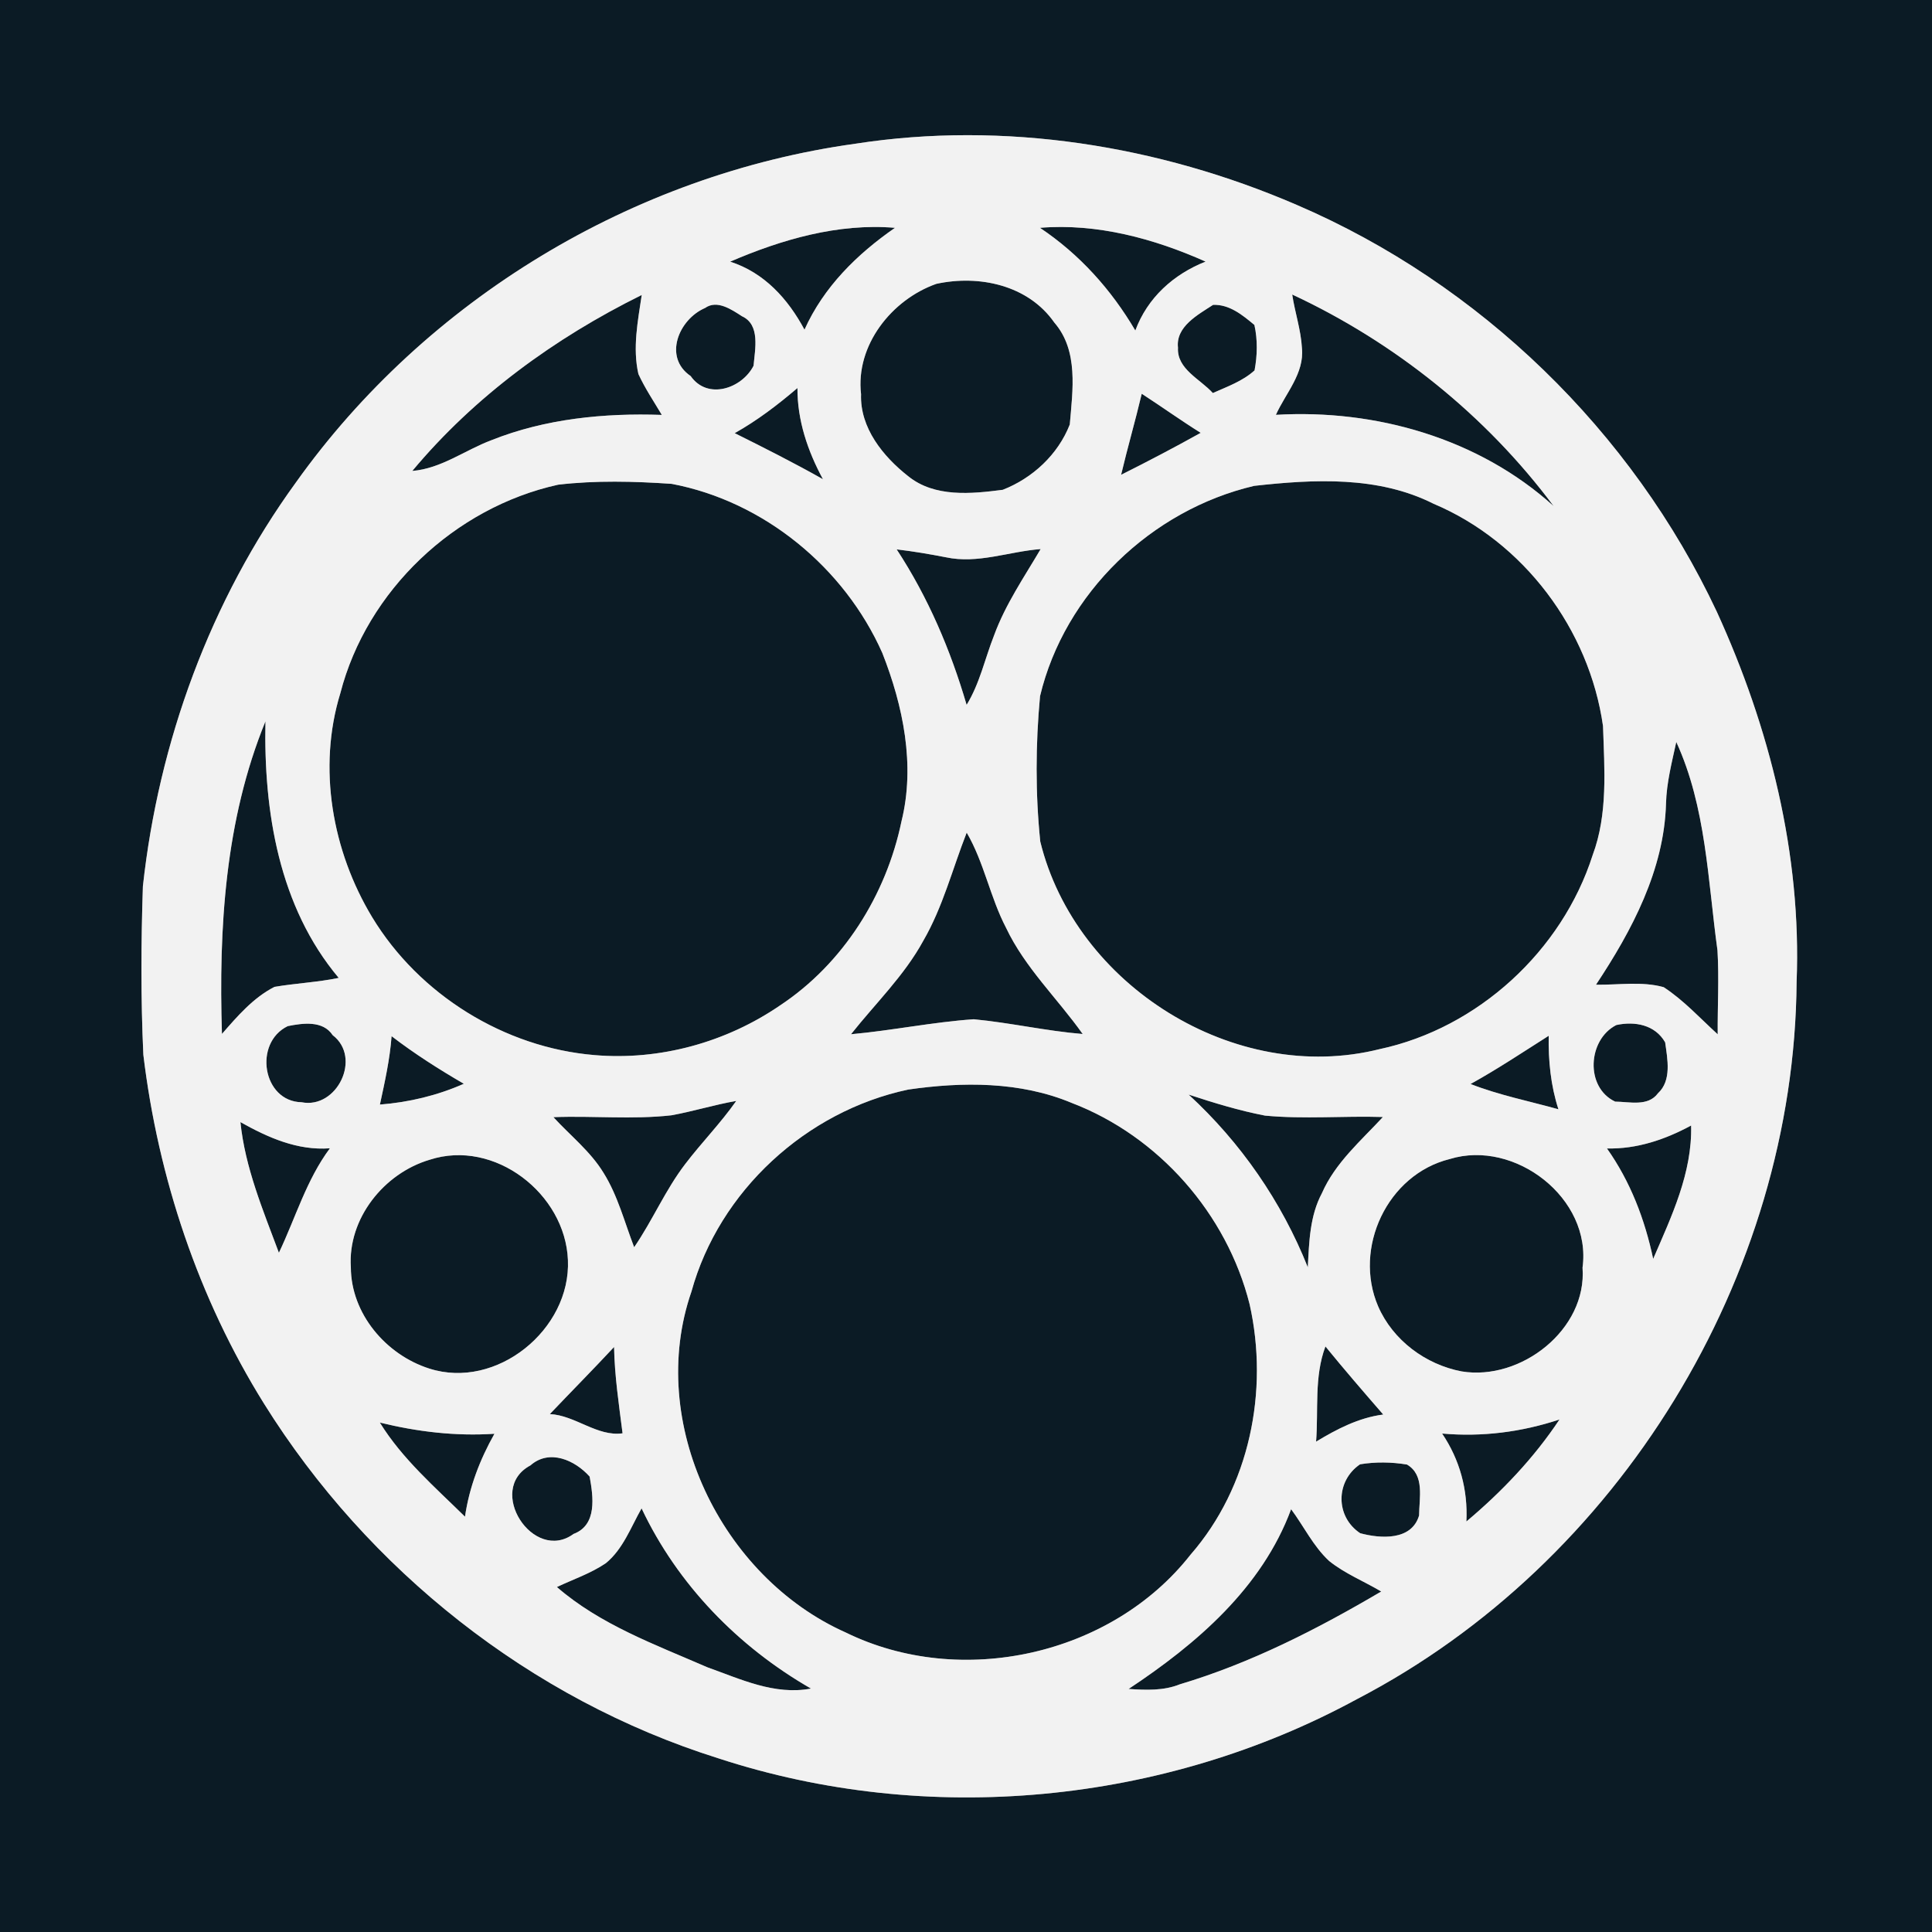 <?xml version="1.0" encoding="UTF-8" ?>
<!DOCTYPE svg PUBLIC "-//W3C//DTD SVG 1.1//EN" "http://www.w3.org/Graphics/SVG/1.1/DTD/svg11.dtd">
<svg width="250pt" height="250pt" viewBox="0 0 250 250" version="1.1" xmlns="http://www.w3.org/2000/svg">
<rect x="0" y="0" width="250" height="250" fill="#808080" stroke="none"/>
<g id="#0b1b25ff">
<path fill="#0b1b25" opacity="1.00" d=" M 0.00 0.00 L 250.00 0.00 L 250.00 250.00 L 0.00 250.00 L 0.00 0.00 M 110.67 18.60 C 81.88 22.59 55.15 38.77 38.29 62.43 C 27.21 77.69 20.53 95.99 18.49 114.69 C 18.25 121.95 18.21 129.23 18.55 136.49 C 20.47 152.41 25.67 168.00 34.17 181.64 C 47.59 203.15 68.66 219.89 92.91 227.51 C 120.00 236.39 150.57 233.48 175.60 219.86 C 209.49 202.24 232.20 165.24 232.48 127.05 C 233.13 110.55 228.99 94.12 222.16 79.17 C 211.19 55.81 191.52 36.70 167.79 26.51 C 149.95 18.81 129.93 15.61 110.67 18.60 Z" />
<path fill="#0b1b25" opacity="1.00" d=" M 94.48 33.86 C 101.16 30.98 108.47 28.86 115.81 29.48 C 110.90 32.89 106.59 37.12 104.10 42.66 C 101.97 38.68 98.89 35.27 94.48 33.86 Z" />
<path fill="#0b1b25" opacity="1.00" d=" M 134.57 29.48 C 141.93 28.87 149.32 30.87 156.00 33.85 C 151.84 35.50 148.48 38.53 146.91 42.77 C 143.80 37.48 139.69 32.90 134.57 29.48 Z" />
<path fill="#0b1b25" opacity="1.00" d=" M 121.16 36.73 C 126.70 35.53 133.04 36.88 136.43 41.74 C 139.59 45.38 138.80 50.51 138.43 54.93 C 136.91 58.82 133.62 61.87 129.76 63.38 C 125.69 63.91 120.94 64.39 117.52 61.62 C 114.27 59.07 111.26 55.36 111.42 51.01 C 110.68 44.69 115.38 38.77 121.16 36.73 Z" />
<path fill="#0b1b25" opacity="1.00" d=" M 53.35 60.94 C 61.41 51.28 71.80 43.72 83.04 38.17 C 82.54 41.53 81.84 45.02 82.61 48.40 C 83.46 50.25 84.60 51.94 85.64 53.69 C 78.21 53.43 70.57 54.18 63.62 56.95 C 60.17 58.24 57.11 60.63 53.35 60.94 Z" />
<path fill="#0b1b25" opacity="1.00" d=" M 167.21 38.11 C 180.47 44.29 192.29 53.75 201.04 65.49 C 191.35 56.72 178.00 52.92 165.10 53.68 C 166.36 50.88 168.80 48.31 168.47 45.04 C 168.34 42.69 167.56 40.43 167.21 38.11 Z" />
<path fill="#0b1b25" opacity="1.00" d=" M 91.24 39.85 C 92.79 38.75 94.67 40.06 96.01 40.92 C 98.42 42.02 97.69 45.20 97.51 47.33 C 96.02 50.26 91.57 51.81 89.37 48.66 C 85.79 46.23 87.82 41.32 91.24 39.85 Z" />
<path fill="#0b1b25" opacity="1.00" d=" M 152.43 44.99 C 152.12 42.26 155.01 40.73 156.97 39.45 C 159.08 39.36 160.80 40.78 162.32 42.05 C 162.75 43.98 162.70 46.00 162.34 47.93 C 160.79 49.33 158.80 50.03 156.94 50.86 C 155.33 49.06 152.27 47.77 152.43 44.99 Z" />
<path fill="#0b1b25" opacity="1.00" d=" M 95.07 56.05 C 97.99 54.41 100.65 52.38 103.19 50.21 C 103.17 54.40 104.52 58.37 106.49 62.01 C 102.75 59.90 98.91 57.96 95.07 56.05 Z" />
<path fill="#0b1b25" opacity="1.00" d=" M 147.74 50.95 C 150.30 52.61 152.78 54.39 155.37 56.01 C 151.98 57.90 148.54 59.70 145.07 61.44 C 145.90 57.93 146.91 54.46 147.74 50.95 Z" />
<path fill="#0b1b25" opacity="1.00" d=" M 72.22 62.72 C 77.09 62.15 82.03 62.28 86.91 62.61 C 98.85 64.87 109.26 73.44 114.17 84.49 C 116.87 91.35 118.46 99.00 116.65 106.29 C 114.67 115.82 109.11 124.69 100.94 130.10 C 93.96 134.88 85.38 137.25 76.94 136.53 C 65.27 135.56 54.24 128.72 48.16 118.69 C 42.99 110.13 41.07 99.37 44.04 89.70 C 47.47 76.41 58.84 65.67 72.22 62.72 Z" />
<path fill="#0b1b25" opacity="1.00" d=" M 162.29 62.87 C 170.02 62.01 178.32 61.57 185.49 65.18 C 197.17 70.10 205.66 81.46 207.43 93.95 C 207.61 99.53 208.08 105.33 206.09 110.65 C 202.13 123.04 191.25 133.04 178.51 135.76 C 159.79 140.45 139.16 127.51 134.61 108.90 C 133.97 102.66 134.00 96.32 134.58 90.08 C 137.76 76.75 148.99 65.99 162.29 62.87 Z" />
<path fill="#0b1b25" opacity="1.00" d=" M 116.03 71.09 C 118.16 71.34 120.28 71.70 122.39 72.11 C 126.51 73.00 130.57 71.36 134.66 71.05 C 132.52 74.69 130.10 78.21 128.64 82.20 C 127.45 85.21 126.79 88.43 125.08 91.21 C 123.00 84.11 120.10 77.30 116.03 71.09 Z" />
<path fill="#0b1b25" opacity="1.00" d=" M 28.72 133.79 C 28.29 120.15 29.12 106.11 34.35 93.34 C 34.11 105.01 36.09 117.33 43.83 126.54 C 41.08 127.11 38.28 127.23 35.52 127.70 C 32.76 129.11 30.72 131.50 28.72 133.79 Z" />
<path fill="#0b1b25" opacity="1.00" d=" M 215.58 103.98 C 215.65 101.27 216.34 98.64 216.91 96.01 C 220.78 104.43 220.99 113.92 222.24 122.97 C 222.46 126.59 222.24 130.22 222.27 133.84 C 219.99 131.76 217.88 129.44 215.28 127.74 C 212.44 126.95 209.43 127.47 206.52 127.42 C 211.17 120.41 215.34 112.57 215.58 103.98 Z" />
<path fill="#0b1b25" opacity="1.00" d=" M 125.09 107.74 C 127.35 111.61 128.12 116.11 130.19 120.07 C 132.63 125.22 136.84 129.20 140.10 133.80 C 135.37 133.41 130.73 132.34 126.00 131.89 C 120.67 132.26 115.43 133.35 110.12 133.83 C 113.28 129.84 117.01 126.25 119.47 121.74 C 122.01 117.36 123.25 112.42 125.09 107.74 Z" />
<path fill="#0b1b25" opacity="1.00" d=" M 37.23 132.78 C 39.18 132.39 41.78 132.02 43.05 133.95 C 46.85 136.85 43.62 143.54 39.02 142.63 C 33.97 142.53 32.77 134.95 37.23 132.78 Z" />
<path fill="#0b1b25" opacity="1.00" d=" M 209.15 132.64 C 211.54 132.12 214.17 132.60 215.47 134.88 C 215.77 137.04 216.34 139.81 214.54 141.47 C 213.25 143.23 210.84 142.56 209.00 142.55 C 205.08 140.70 205.45 134.52 209.15 132.64 Z" />
<path fill="#0b1b25" opacity="1.00" d=" M 50.67 134.08 C 53.64 136.36 56.79 138.36 60.02 140.24 C 56.58 141.76 52.90 142.64 49.16 142.93 C 49.79 140.00 50.45 137.08 50.67 134.08 Z" />
<path fill="#0b1b25" opacity="1.00" d=" M 190.29 140.27 C 193.76 138.35 197.06 136.15 200.40 134.03 C 200.35 137.25 200.66 140.46 201.66 143.54 C 197.86 142.48 193.97 141.71 190.29 140.27 Z" />
<path fill="#0b1b25" opacity="1.00" d=" M 117.52 140.99 C 124.54 139.97 132.01 139.93 138.66 142.71 C 149.94 147.02 158.76 157.07 161.70 168.77 C 164.22 179.98 161.70 192.41 154.06 201.17 C 143.81 214.24 124.31 218.53 109.45 211.25 C 93.32 204.07 83.61 184.06 89.47 167.14 C 93.06 154.11 104.34 143.78 117.52 140.99 Z" />
<path fill="#0b1b25" opacity="1.00" d=" M 153.81 141.64 C 157.06 142.71 160.34 143.71 163.70 144.36 C 168.77 144.84 173.87 144.38 178.95 144.54 C 176.10 147.62 172.78 150.46 171.06 154.39 C 169.48 157.34 169.40 160.73 169.23 163.99 C 165.84 155.48 160.55 147.84 153.81 141.64 Z" />
<path fill="#0b1b25" opacity="1.00" d=" M 86.88 144.32 C 89.70 143.81 92.44 142.95 95.27 142.46 C 93.26 145.33 90.80 147.83 88.68 150.61 C 86.10 153.97 84.45 157.91 82.06 161.39 C 80.81 158.15 79.95 154.73 78.10 151.77 C 76.40 148.98 73.79 146.94 71.61 144.56 C 76.70 144.36 81.81 144.89 86.88 144.32 Z" />
<path fill="#0b1b25" opacity="1.00" d=" M 31.11 145.20 C 34.68 147.20 38.48 148.90 42.69 148.59 C 39.65 152.67 38.25 157.58 36.09 162.11 C 34.04 156.61 31.71 151.09 31.11 145.20 Z" />
<path fill="#0b1b25" opacity="1.00" d=" M 207.94 148.61 C 211.81 148.70 215.47 147.46 218.83 145.64 C 218.99 151.77 216.29 157.41 213.92 162.90 C 212.84 157.79 210.97 152.89 207.94 148.61 Z" />
<path fill="#0b1b25" opacity="1.00" d=" M 55.60 150.07 C 63.99 147.34 73.15 154.47 73.49 163.05 C 73.88 172.03 64.26 179.89 55.54 177.09 C 49.93 175.30 45.42 169.98 45.40 163.99 C 44.98 157.69 49.68 151.82 55.60 150.07 Z" />
<path fill="#0b1b25" opacity="1.00" d=" M 187.59 149.98 C 196.02 147.38 206.01 155.07 204.78 164.03 C 205.38 172.04 196.80 178.72 189.14 177.46 C 184.48 176.58 180.24 173.43 178.33 169.04 C 175.08 161.49 179.52 151.98 187.59 149.98 Z" />
<path fill="#0b1b25" opacity="1.00" d=" M 71.15 182.98 C 73.91 180.08 76.73 177.23 79.46 174.30 C 79.53 178.05 80.09 181.75 80.56 185.47 C 77.27 185.93 74.46 183.15 71.15 182.98 Z" />
<path fill="#0b1b25" opacity="1.00" d=" M 170.30 186.55 C 170.62 182.44 170.03 178.16 171.51 174.23 C 173.94 177.21 176.46 180.13 178.99 183.04 C 175.82 183.45 172.99 184.92 170.30 186.55 Z" />
<path fill="#0b1b25" opacity="1.00" d=" M 186.61 185.50 C 191.78 185.96 196.89 185.31 201.80 183.68 C 198.49 188.66 194.33 193.04 189.75 196.88 C 189.95 192.78 188.90 188.90 186.61 185.50 Z" />
<path fill="#0b1b25" opacity="1.00" d=" M 49.15 184.08 C 54.02 185.27 58.96 185.86 63.98 185.53 C 62.10 188.87 60.72 192.45 60.17 196.26 C 56.27 192.42 52.05 188.78 49.15 184.08 Z" />
<path fill="#0b1b25" opacity="1.00" d=" M 68.64 189.62 C 71.10 187.45 74.41 188.95 76.30 191.07 C 76.77 193.67 77.30 197.34 74.22 198.49 C 69.01 202.31 62.80 192.73 68.64 189.62 Z" />
<path fill="#0b1b25" opacity="1.00" d=" M 175.99 189.48 C 177.99 189.15 180.05 189.18 182.06 189.51 C 184.39 190.87 183.64 193.85 183.63 196.10 C 182.67 199.38 178.65 199.11 176.01 198.40 C 172.78 196.26 172.80 191.65 175.99 189.48 Z" />
<path fill="#0b1b25" opacity="1.00" d=" M 78.39 202.28 C 80.63 200.45 81.63 197.62 83.02 195.18 C 87.68 205.04 95.52 213.09 104.94 218.50 C 100.23 219.39 95.84 217.28 91.54 215.75 C 84.81 212.82 77.66 210.23 72.06 205.36 C 74.18 204.36 76.44 203.60 78.39 202.28 Z" />
<path fill="#0b1b25" opacity="1.00" d=" M 146.04 218.55 C 154.83 212.73 163.30 205.47 167.07 195.29 C 168.72 197.51 169.94 200.09 171.99 201.99 C 174.03 203.63 176.49 204.61 178.73 205.94 C 170.48 210.80 161.88 215.20 152.67 217.95 C 150.56 218.80 148.26 218.70 146.04 218.55 Z" />
</g>
<g id="#f2f2f2ff">
<path fill="#f2f2f2" opacity="1.00" d=" M 110.67 18.60 C 129.93 15.61 149.95 18.81 167.79 26.51 C 191.52 36.70 211.19 55.81 222.16 79.17 C 228.99 94.12 233.13 110.55 232.48 127.05 C 232.20 165.24 209.49 202.24 175.60 219.86 C 150.57 233.48 120.00 236.39 92.91 227.51 C 68.66 219.89 47.59 203.15 34.17 181.64 C 25.67 168.00 20.47 152.41 18.55 136.49 C 18.21 129.23 18.25 121.95 18.49 114.69 C 20.53 95.99 27.21 77.69 38.29 62.43 C 55.15 38.77 81.88 22.59 110.67 18.60 M 94.48 33.86 C 98.89 35.27 101.97 38.68 104.10 42.66 C 106.59 37.12 110.90 32.89 115.81 29.48 C 108.47 28.86 101.16 30.98 94.48 33.86 M 134.57 29.48 C 139.69 32.90 143.80 37.48 146.91 42.77 C 148.48 38.53 151.84 35.50 156.00 33.85 C 149.32 30.87 141.93 28.87 134.57 29.48 M 121.16 36.73 C 115.38 38.77 110.68 44.69 111.42 51.01 C 111.26 55.36 114.27 59.07 117.52 61.62 C 120.94 64.39 125.69 63.91 129.76 63.38 C 133.62 61.87 136.91 58.82 138.43 54.93 C 138.80 50.51 139.59 45.38 136.43 41.74 C 133.04 36.88 126.70 35.53 121.16 36.73 M 53.35 60.94 C 57.11 60.63 60.17 58.24 63.62 56.95 C 70.57 54.18 78.21 53.43 85.64 53.69 C 84.60 51.94 83.46 50.25 82.61 48.40 C 81.84 45.02 82.54 41.53 83.04 38.17 C 71.80 43.72 61.41 51.28 53.35 60.94 M 167.21 38.11 C 167.56 40.43 168.34 42.69 168.47 45.04 C 168.80 48.31 166.36 50.88 165.10 53.68 C 178.00 52.92 191.35 56.72 201.04 65.49 C 192.29 53.75 180.47 44.29 167.21 38.11 M 91.24 39.85 C 87.82 41.32 85.79 46.23 89.37 48.66 C 91.57 51.81 96.02 50.26 97.51 47.33 C 97.69 45.20 98.42 42.02 96.01 40.92 C 94.67 40.06 92.79 38.75 91.24 39.85 M 152.43 44.99 C 152.27 47.77 155.33 49.06 156.94 50.86 C 158.80 50.03 160.79 49.33 162.34 47.93 C 162.70 46.00 162.75 43.98 162.32 42.05 C 160.80 40.78 159.08 39.36 156.97 39.45 C 155.01 40.73 152.12 42.26 152.43 44.99 M 95.07 56.05 C 98.91 57.96 102.75 59.90 106.49 62.01 C 104.52 58.37 103.17 54.40 103.19 50.21 C 100.65 52.38 97.99 54.41 95.07 56.05 M 147.74 50.95 C 146.91 54.46 145.90 57.93 145.07 61.44 C 148.54 59.70 151.98 57.90 155.37 56.01 C 152.78 54.39 150.30 52.61 147.74 50.95 M 72.22 62.72 C 58.84 65.67 47.47 76.41 44.04 89.70 C 41.07 99.37 42.99 110.13 48.16 118.69 C 54.24 128.72 65.27 135.56 76.94 136.53 C 85.38 137.25 93.96 134.88 100.94 130.10 C 109.11 124.69 114.67 115.82 116.65 106.29 C 118.46 99.00 116.87 91.35 114.17 84.49 C 109.26 73.44 98.85 64.87 86.91 62.61 C 82.03 62.28 77.09 62.15 72.22 62.72 M 162.29 62.87 C 148.99 65.99 137.76 76.75 134.58 90.08 C 134.00 96.32 133.97 102.66 134.61 108.90 C 139.16 127.51 159.79 140.45 178.51 135.76 C 191.25 133.04 202.13 123.04 206.09 110.65 C 208.08 105.33 207.61 99.53 207.43 93.95 C 205.66 81.46 197.17 70.10 185.49 65.18 C 178.32 61.57 170.02 62.01 162.29 62.87 M 116.03 71.09 C 120.10 77.30 123.00 84.11 125.08 91.21 C 126.79 88.43 127.45 85.21 128.64 82.20 C 130.10 78.21 132.52 74.69 134.66 71.05 C 130.57 71.36 126.51 73.00 122.39 72.11 C 120.28 71.70 118.16 71.34 116.03 71.09 M 28.72 133.79 C 30.72 131.50 32.76 129.11 35.52 127.70 C 38.28 127.23 41.08 127.11 43.83 126.54 C 36.09 117.33 34.11 105.01 34.35 93.34 C 29.12 106.11 28.29 120.15 28.72 133.79 M 215.58 103.98 C 215.34 112.57 211.17 120.41 206.52 127.42 C 209.43 127.47 212.44 126.95 215.28 127.74 C 217.88 129.44 219.99 131.76 222.27 133.84 C 222.24 130.22 222.46 126.59 222.24 122.97 C 220.99 113.92 220.78 104.43 216.91 96.01 C 216.34 98.64 215.65 101.27 215.58 103.98 M 125.09 107.74 C 123.25 112.42 122.01 117.36 119.47 121.74 C 117.01 126.25 113.28 129.84 110.12 133.83 C 115.43 133.35 120.67 132.26 126.00 131.89 C 130.73 132.34 135.37 133.41 140.10 133.80 C 136.84 129.20 132.63 125.22 130.19 120.07 C 128.12 116.11 127.35 111.61 125.09 107.74 M 37.23 132.78 C 32.77 134.95 33.97 142.53 39.02 142.63 C 43.62 143.54 46.85 136.85 43.05 133.95 C 41.78 132.02 39.18 132.39 37.23 132.78 M 209.15 132.64 C 205.45 134.52 205.08 140.70 209.00 142.55 C 210.84 142.56 213.25 143.23 214.54 141.47 C 216.34 139.81 215.77 137.04 215.47 134.88 C 214.17 132.60 211.54 132.12 209.15 132.64 M 50.67 134.08 C 50.45 137.08 49.79 140.00 49.16 142.93 C 52.90 142.64 56.58 141.76 60.02 140.24 C 56.79 138.36 53.64 136.36 50.67 134.08 M 190.29 140.27 C 193.97 141.71 197.86 142.48 201.66 143.54 C 200.66 140.46 200.35 137.25 200.40 134.03 C 197.06 136.15 193.76 138.35 190.29 140.27 M 117.52 140.99 C 104.34 143.78 93.06 154.11 89.47 167.14 C 83.61 184.06 93.32 204.07 109.45 211.25 C 124.31 218.53 143.81 214.24 154.06 201.17 C 161.70 192.41 164.22 179.98 161.70 168.77 C 158.76 157.07 149.94 147.02 138.66 142.71 C 132.01 139.93 124.54 139.97 117.52 140.99 M 153.81 141.64 C 160.55 147.84 165.84 155.48 169.23 163.99 C 169.40 160.73 169.48 157.34 171.06 154.39 C 172.78 150.46 176.10 147.62 178.95 144.54 C 173.87 144.38 168.77 144.84 163.70 144.36 C 160.34 143.71 157.06 142.71 153.81 141.64 M 86.88 144.32 C 81.81 144.89 76.70 144.36 71.61 144.56 C 73.79 146.94 76.40 148.98 78.10 151.77 C 79.95 154.73 80.81 158.15 82.06 161.39 C 84.45 157.91 86.10 153.97 88.68 150.61 C 90.80 147.83 93.26 145.33 95.27 142.46 C 92.44 142.95 89.70 143.81 86.88 144.32 M 31.11 145.20 C 31.71 151.09 34.04 156.61 36.09 162.11 C 38.25 157.58 39.65 152.67 42.69 148.59 C 38.48 148.90 34.68 147.20 31.11 145.20 M 207.94 148.61 C 210.97 152.89 212.84 157.79 213.92 162.90 C 216.29 157.41 218.99 151.77 218.83 145.64 C 215.47 147.46 211.81 148.70 207.94 148.61 M 55.60 150.07 C 49.68 151.82 44.98 157.69 45.40 163.99 C 45.42 169.98 49.93 175.30 55.54 177.09 C 64.26 179.89 73.88 172.03 73.49 163.05 C 73.15 154.47 63.99 147.34 55.60 150.07 M 187.59 149.98 C 179.52 151.98 175.08 161.49 178.33 169.04 C 180.24 173.43 184.48 176.58 189.14 177.46 C 196.80 178.72 205.38 172.04 204.78 164.03 C 206.01 155.07 196.02 147.38 187.59 149.98 M 71.15 182.98 C 74.46 183.15 77.27 185.93 80.56 185.47 C 80.09 181.75 79.53 178.05 79.46 174.30 C 76.73 177.23 73.91 180.08 71.15 182.98 M 170.30 186.55 C 172.99 184.92 175.82 183.45 178.99 183.04 C 176.46 180.13 173.94 177.21 171.51 174.23 C 170.03 178.16 170.62 182.44 170.30 186.55 M 186.61 185.50 C 188.90 188.90 189.95 192.78 189.75 196.88 C 194.33 193.04 198.49 188.66 201.80 183.68 C 196.89 185.31 191.78 185.96 186.61 185.50 M 49.15 184.08 C 52.05 188.78 56.27 192.42 60.17 196.26 C 60.72 192.45 62.10 188.87 63.98 185.53 C 58.96 185.86 54.02 185.27 49.15 184.08 M 68.64 189.62 C 62.80 192.73 69.01 202.31 74.22 198.49 C 77.30 197.34 76.77 193.67 76.30 191.07 C 74.41 188.95 71.10 187.45 68.64 189.62 M 175.99 189.48 C 172.80 191.65 172.78 196.26 176.01 198.40 C 178.65 199.11 182.67 199.38 183.63 196.10 C 183.64 193.85 184.39 190.87 182.06 189.51 C 180.05 189.18 177.99 189.15 175.99 189.48 M 78.39 202.28 C 76.44 203.60 74.18 204.36 72.06 205.36 C 77.66 210.23 84.81 212.82 91.54 215.75 C 95.84 217.28 100.23 219.39 104.94 218.50 C 95.52 213.09 87.68 205.04 83.02 195.18 C 81.63 197.62 80.63 200.45 78.39 202.28 M 146.04 218.55 C 148.26 218.70 150.56 218.80 152.67 217.95 C 161.88 215.20 170.48 210.80 178.73 205.94 C 176.49 204.61 174.03 203.63 171.99 201.99 C 169.94 200.09 168.72 197.51 167.07 195.29 C 163.30 205.47 154.83 212.73 146.04 218.55 Z" />
</g>
</svg>
